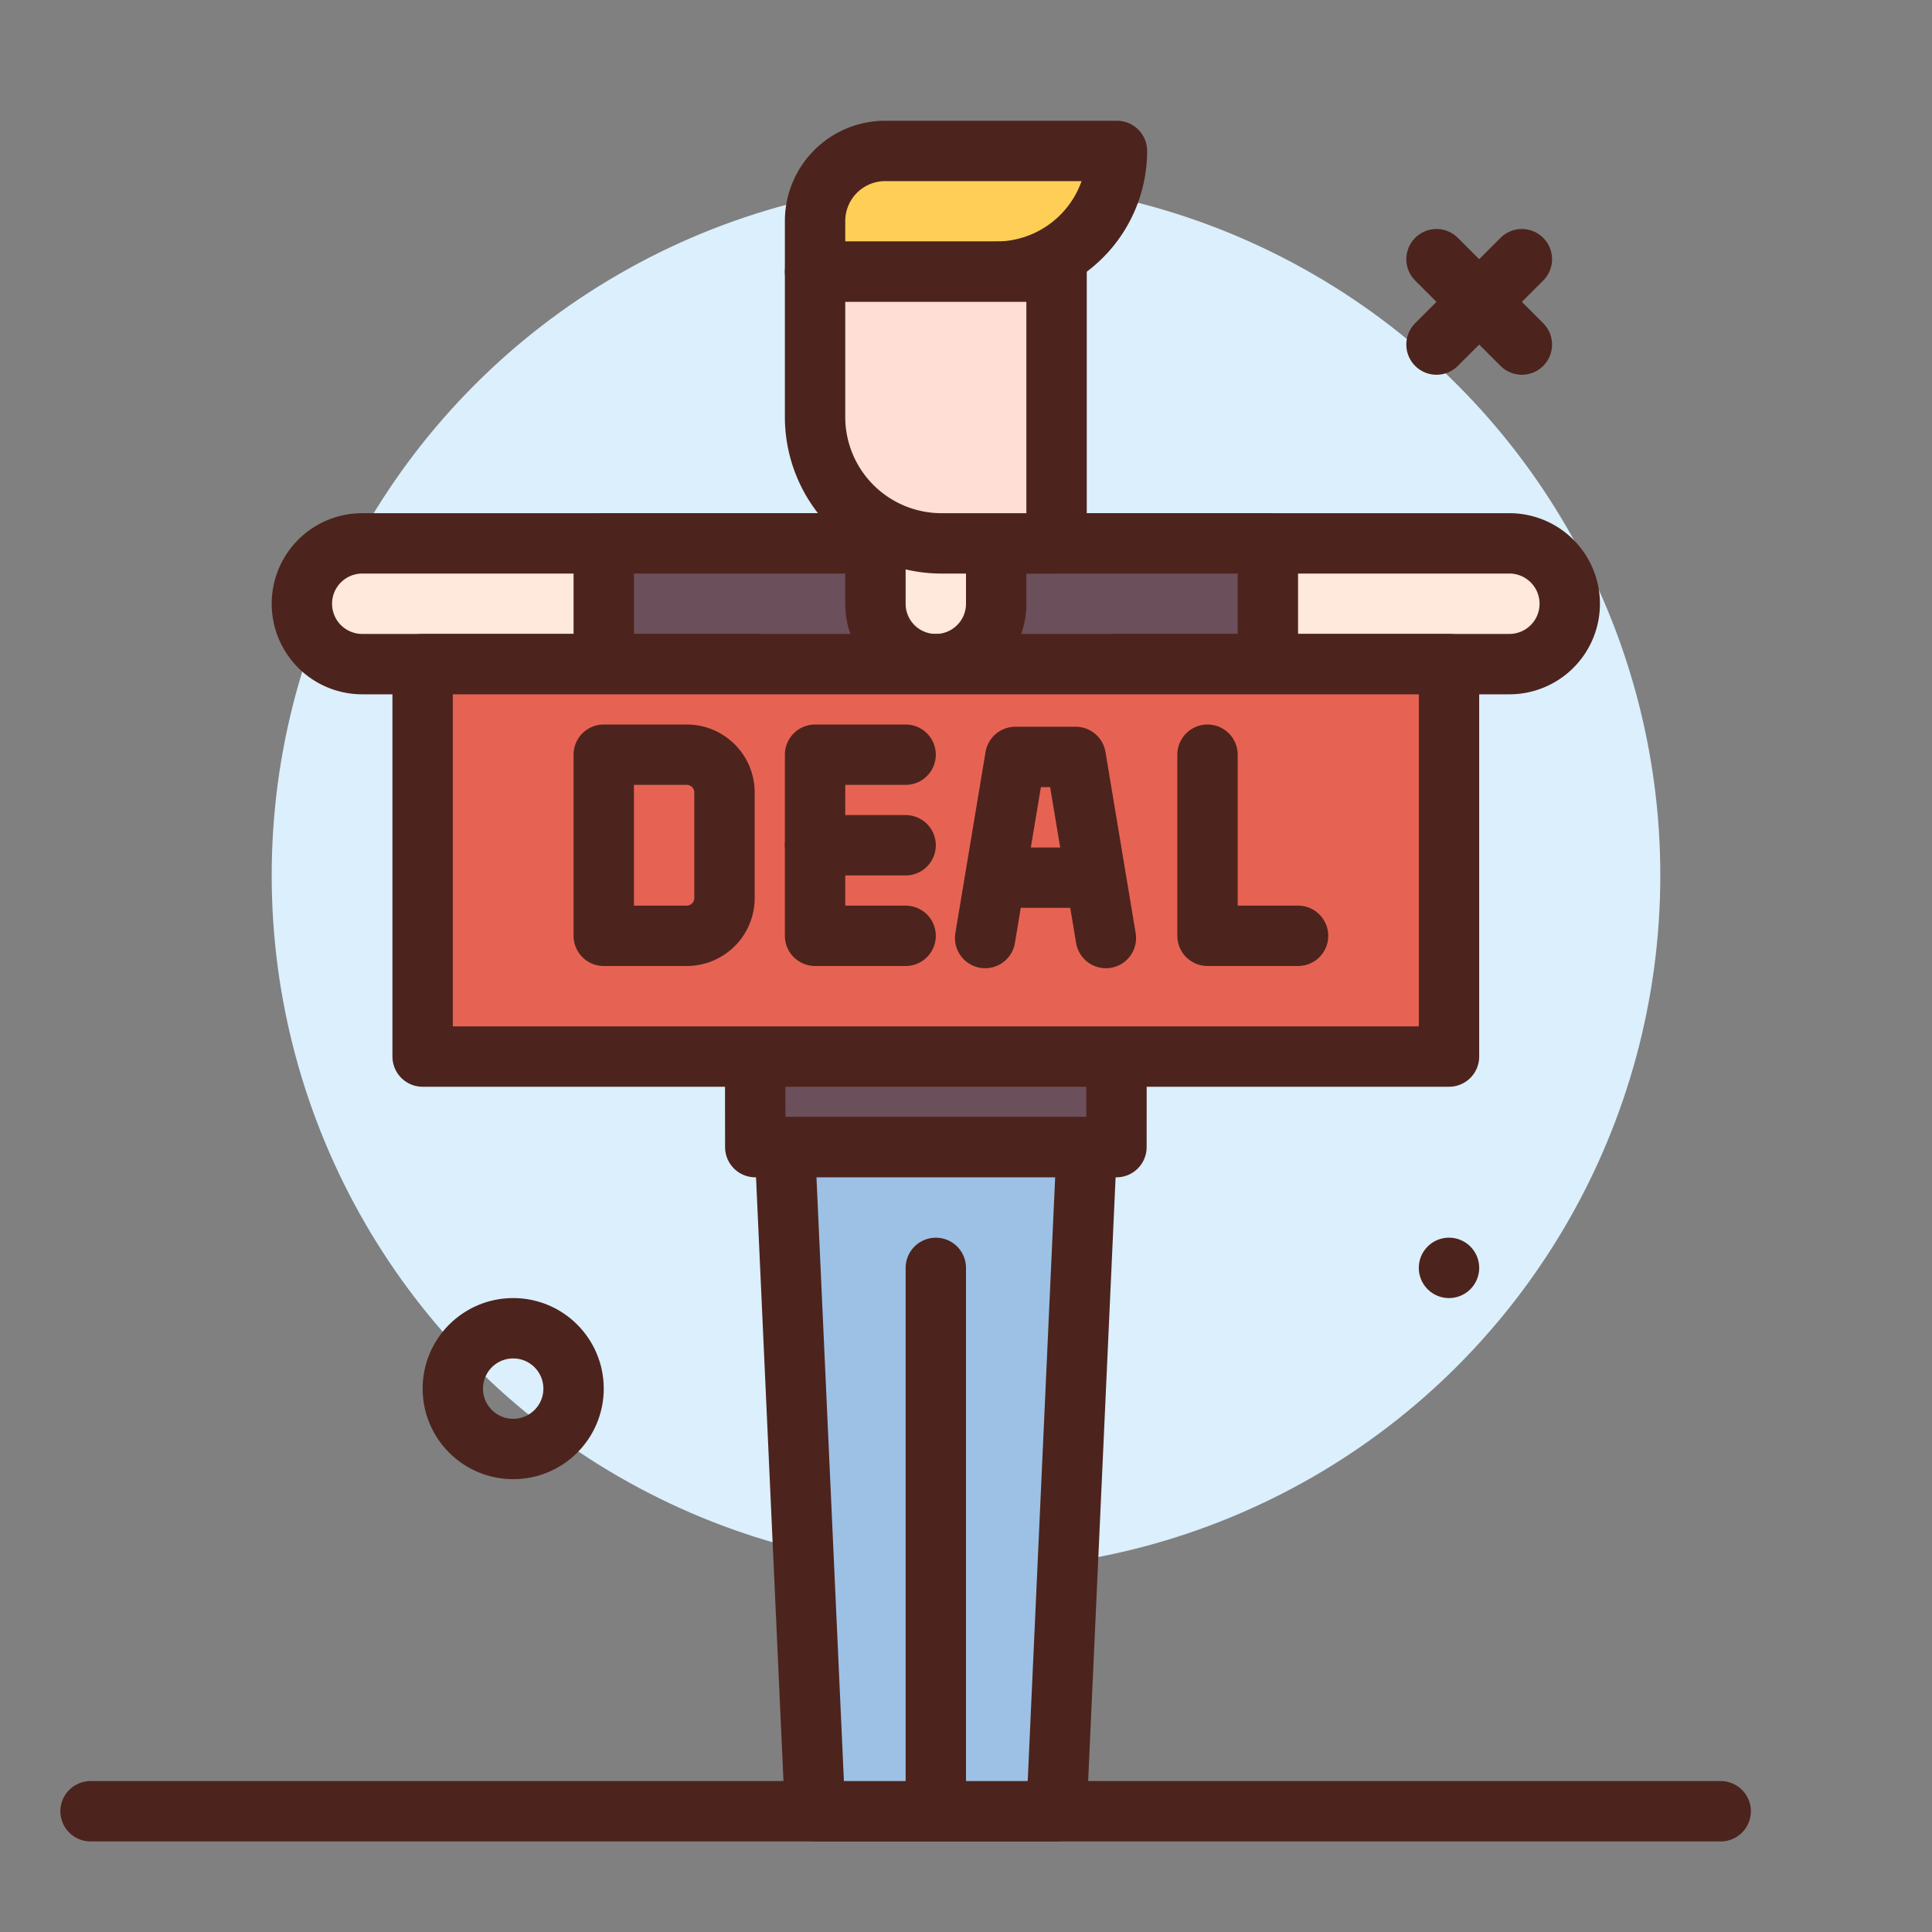 <?xml version="1.0"?><svg viewBox="0 0 64 64" xmlns="http://www.w3.org/2000/svg"><rect x="0" y="0" width="64" height="64" fill="#808080" stroke="none"/><defs><style>.cls-1{fill:none;}.cls-1,.cls-3,.cls-4,.cls-5,.cls-6,.cls-7,.cls-8{stroke:#4c241d;stroke-linecap:round;stroke-linejoin:round;stroke-width:2px;}.cls-2{fill:#dbeffc;}.cls-3{fill:#ffe8dc;}.cls-4{fill:#6b4f5b;}.cls-5{fill:#9dc1e4;}.cls-6{fill:#ffce56;}.cls-7{fill:#ffded5;}.cls-8{fill:#e66353;}.cls-9{fill:#4c241d;}</style></defs><g id="deal"><line class="cls-1" x1="3" x2="57" y1="60" y2="60"/><circle class="cls-2" cx="32" cy="29" r="23"/><path class="cls-3" d="M10,18H27a2,2,0,0,1,2,2v0a2,2,0,0,1-2,2H10a0,0,0,0,1,0,0V18A0,0,0,0,1,10,18Z" transform="translate(39 40) rotate(180)"/><path class="cls-3" d="M32,18H50a2,2,0,0,1,2,2v0a2,2,0,0,1-2,2H32a0,0,0,0,1,0,0V18a0,0,0,0,1,0,0Z"/><path class="cls-4" d="M42,18H20v4h5.043c-.043.4-.024,16-.024,16H36.984s.018-15.677-.015-16H42Z"/><path class="cls-3" d="M29,16h4a0,0,0,0,1,0,0v4a2,2,0,0,1-2,2h0a2,2,0,0,1-2-2V16A0,0,0,0,1,29,16Z"/><polygon class="cls-5" points="36 38 35 60 27 60 26 38 36 38"/><line class="cls-1" x1="31" x2="31" y1="42" y2="60"/><path class="cls-6" d="M29.323,5H37a0,0,0,0,1,0,0V5a4,4,0,0,1-4,4H27a0,0,0,0,1,0,0V7.323A2.323,2.323,0,0,1,29.323,5Z"/><path class="cls-7" d="M27,9h8a0,0,0,0,1,0,0v9a0,0,0,0,1,0,0H31.189A4.189,4.189,0,0,1,27,13.811V9A0,0,0,0,1,27,9Z"/><rect class="cls-8" height="13" width="34" x="14" y="22"/><path class="cls-9" d="M49,42a1,1,0,1,1-1-1A1,1,0,0,1,49,42Z"/><line class="cls-1" x1="47.586" x2="50.414" y1="8.586" y2="11.414"/><line class="cls-1" x1="50.414" x2="47.586" y1="8.586" y2="11.414"/><polyline class="cls-1" points="40 25 40 31 43 31"/><path class="cls-1" d="M20,25h2.749A1.251,1.251,0,0,1,24,26.251v3.498A1.251,1.251,0,0,1,22.749,31H20a0,0,0,0,1,0,0V25A0,0,0,0,1,20,25Z"/><polyline class="cls-1" points="30 25 27 25 27 31 30 31"/><line class="cls-1" x1="30" x2="27" y1="28" y2="28"/><polyline class="cls-1" points="32.634 31.074 33.634 25.074 35.634 25.074 36.634 31.074"/><line class="cls-1" x1="33.634" x2="35.634" y1="29.074" y2="29.074"/><circle class="cls-1" cx="17" cy="46" r="2"/></g></svg>